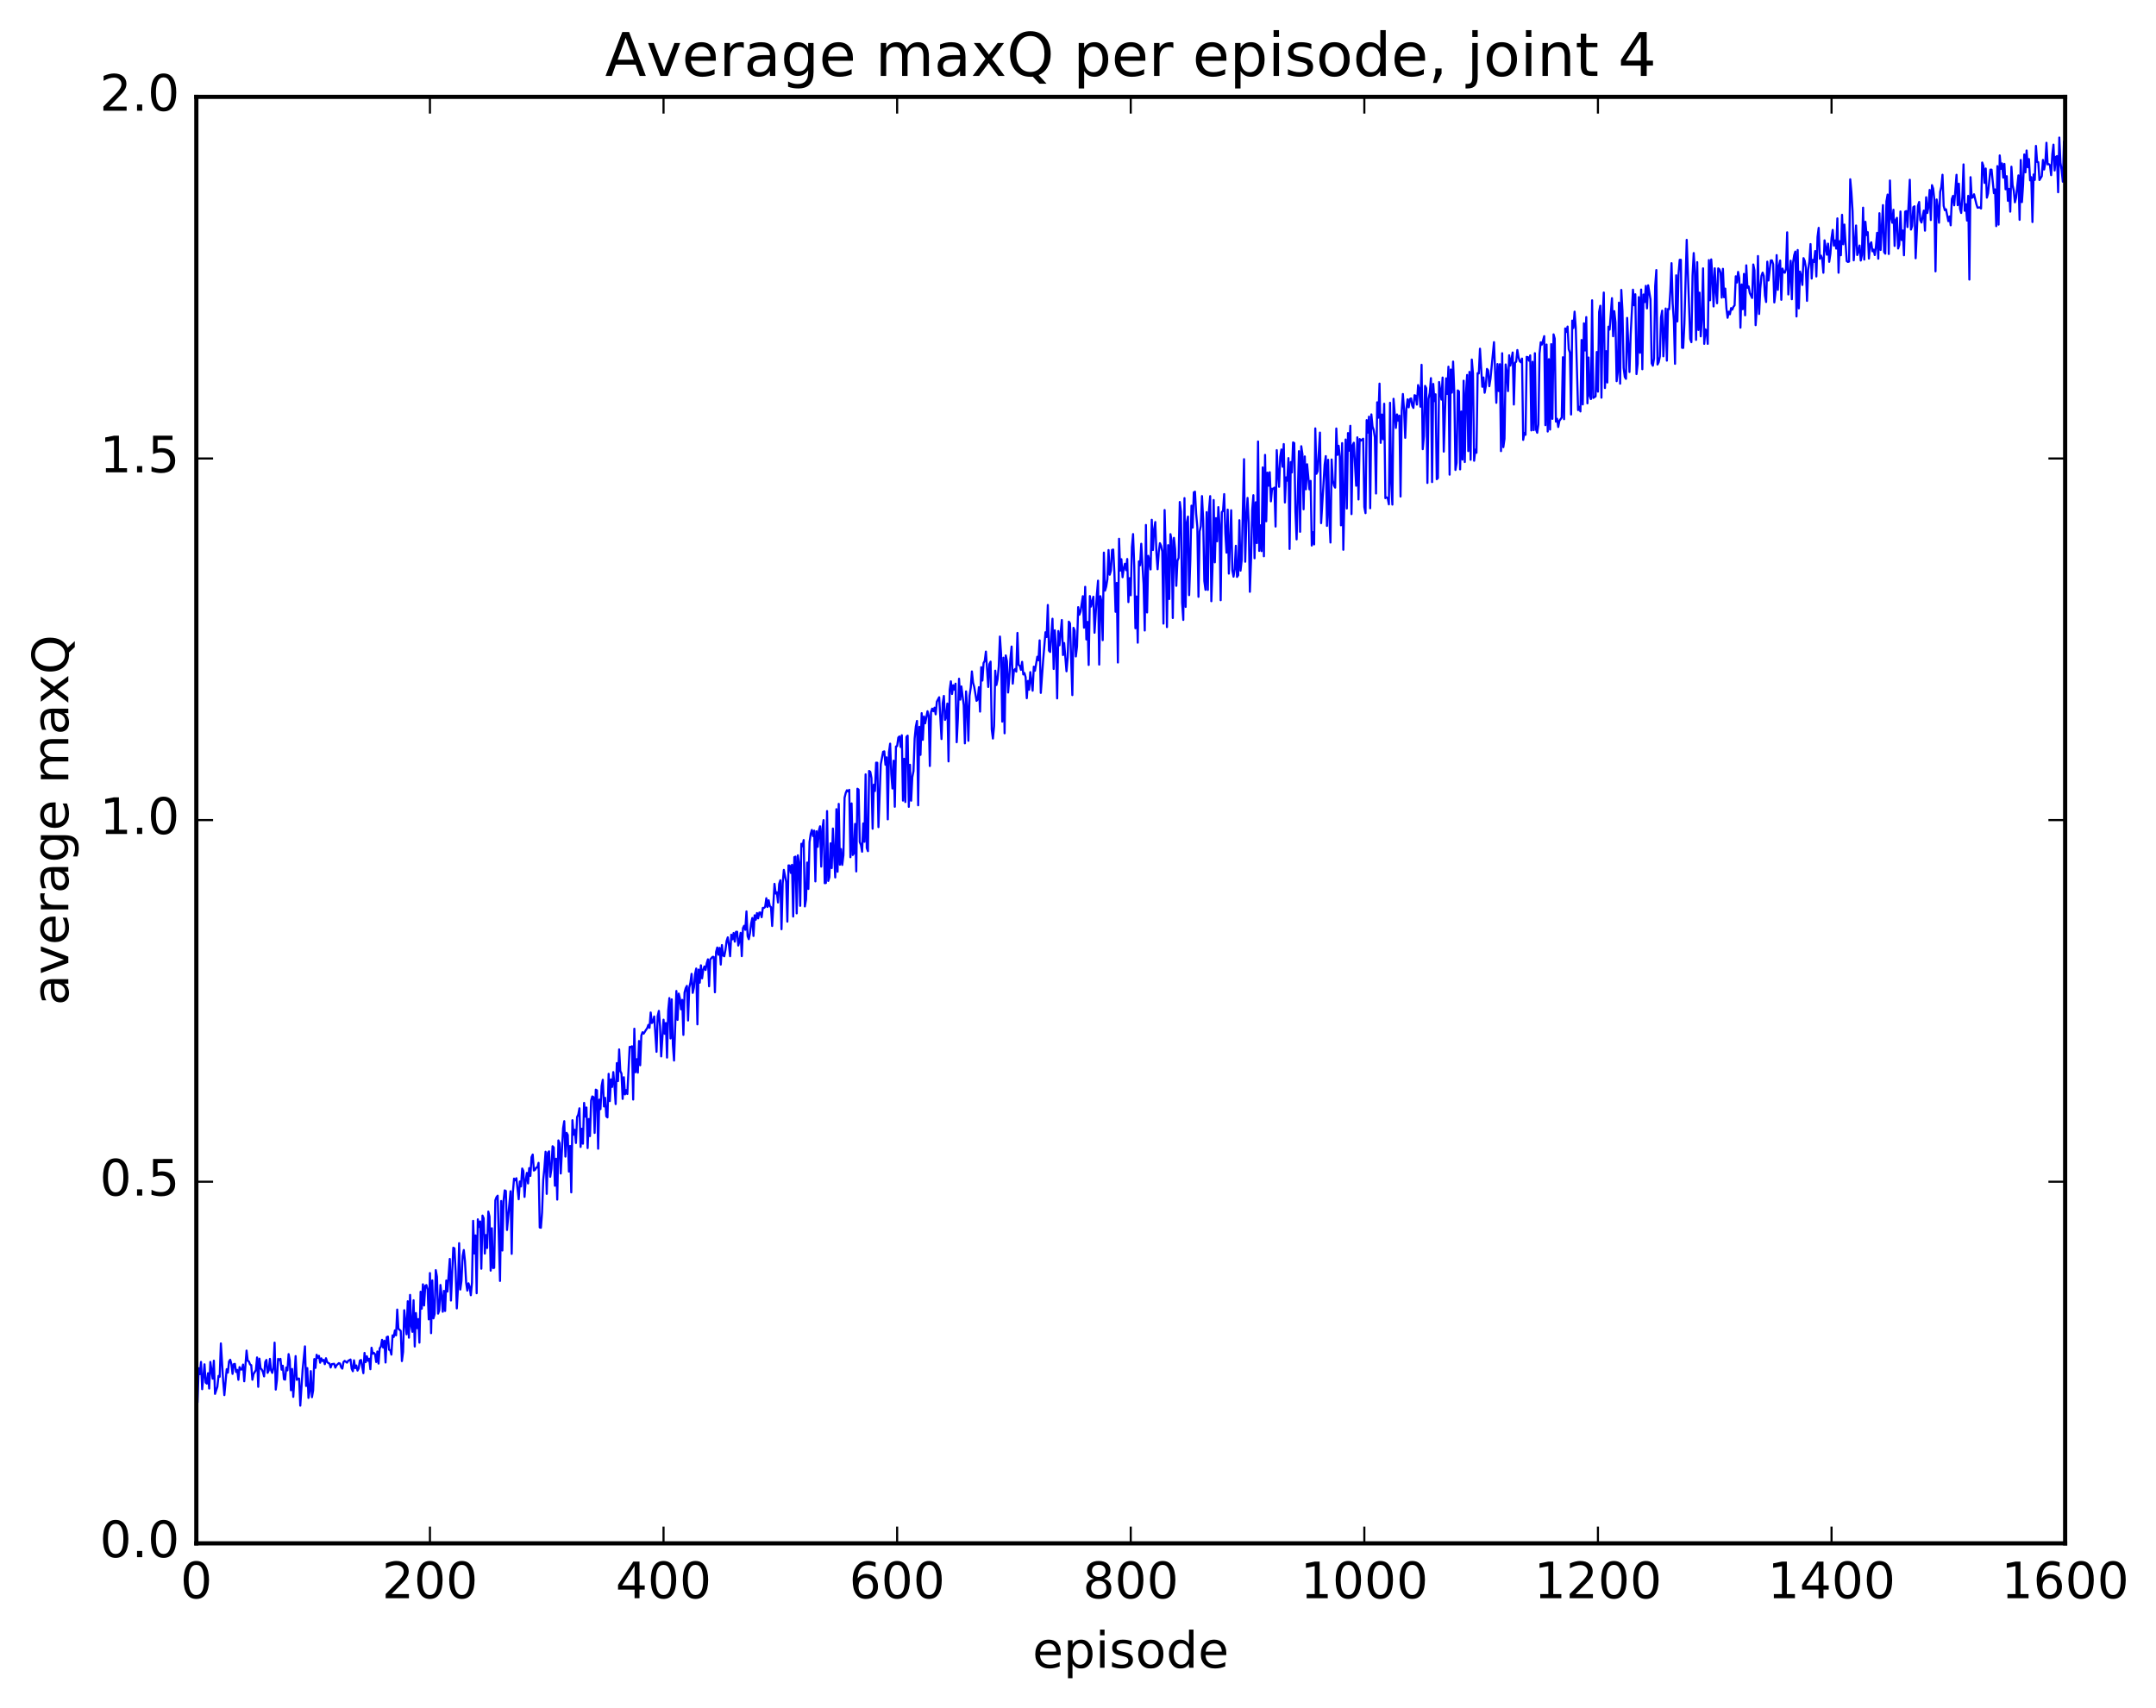 <?xml version="1.0" encoding="utf-8" standalone="no"?>
<!DOCTYPE svg PUBLIC "-//W3C//DTD SVG 1.1//EN"
  "http://www.w3.org/Graphics/SVG/1.1/DTD/svg11.dtd">
<!-- Created with matplotlib (http://matplotlib.org/) -->
<svg height="408pt" version="1.1" viewBox="0 0 515 408" width="515pt" xmlns="http://www.w3.org/2000/svg" xmlns:xlink="http://www.w3.org/1999/xlink">
 <defs>
  <style type="text/css">
*{stroke-linecap:butt;stroke-linejoin:round;stroke-miterlimit:100000;}
  </style>
 </defs>
 <g id="figure_1">
  <g id="patch_1">
   <path d="M 0 408.169 
L 515.768 408.169 
L 515.768 0 
L 0 0 
z
" style="fill:#ffffff;"/>
  </g>
  <g id="axes_1">
   <g id="patch_2">
    <path d="M 46.898 368.742 
L 493.298 368.742 
L 493.298 23.142 
L 46.898 23.142 
z
" style="fill:#ffffff;"/>
   </g>
   <g id="line2d_1">
    <path clip-path="url(#pcffedcf818)" d="M 46.898 331.677 
L 47.176 335.074 
L 47.456 326.899 
L 47.734 328.322 
L 48.014 325.396 
L 48.292 331.916 
L 48.85 325.969 
L 49.13 330.341 
L 49.408 330.58 
L 49.688 328.088 
L 49.967 331.76 
L 50.245 325.401 
L 50.803 329.41 
L 51.083 325.103 
L 51.361 333.036 
L 51.919 331.34 
L 52.199 328.739 
L 52.477 328.944 
L 52.757 320.974 
L 53.315 330.042 
L 53.593 333.333 
L 54.151 327.134 
L 54.431 327.958 
L 54.709 325.293 
L 54.989 324.879 
L 55.267 325.893 
L 55.547 328.257 
L 55.825 325.948 
L 56.105 325.865 
L 56.383 327.795 
L 56.663 327.297 
L 56.941 329.671 
L 57.221 326.632 
L 57.499 327.208 
L 57.779 327.207 
L 58.057 326.027 
L 58.337 330.029 
L 58.895 322.687 
L 59.173 325.107 
L 59.453 325.289 
L 59.731 326.002 
L 60.011 326.176 
L 60.289 329.655 
L 60.569 328.294 
L 61.127 327.352 
L 61.406 324.321 
L 61.684 331.352 
L 61.964 324.616 
L 62.242 326.908 
L 62.522 327.207 
L 62.8 327.783 
L 63.08 328.857 
L 63.358 325.409 
L 63.638 324.923 
L 63.916 328.019 
L 64.195 327.434 
L 64.475 324.666 
L 64.754 327.391 
L 65.032 328.025 
L 65.311 326.858 
L 65.591 320.788 
L 65.87 332.007 
L 66.148 329.786 
L 66.427 324.669 
L 66.707 324.957 
L 66.986 324.665 
L 67.264 327.256 
L 67.543 326.304 
L 67.823 329.526 
L 68.102 329.63 
L 68.38 326.725 
L 68.659 327.421 
L 68.939 323.531 
L 69.218 325.042 
L 69.496 332.166 
L 69.775 327.079 
L 70.055 333.748 
L 70.612 324.004 
L 70.891 329.683 
L 71.171 329.384 
L 71.45 329.381 
L 71.728 335.844 
L 72.287 327.251 
L 72.844 321.678 
L 73.124 331.149 
L 73.403 326.871 
L 73.681 333.998 
L 73.96 332.337 
L 74.24 327.596 
L 74.519 333.824 
L 74.797 332.205 
L 75.076 324.713 
L 75.356 326.831 
L 75.635 323.688 
L 75.913 324.429 
L 76.192 323.957 
L 76.472 325.593 
L 76.751 324.544 
L 77.029 325.193 
L 77.308 324.916 
L 77.588 325.936 
L 77.867 324.516 
L 78.145 325.41 
L 78.424 325.672 
L 78.704 325.782 
L 78.983 326.73 
L 79.261 325.93 
L 79.82 325.841 
L 80.099 326.759 
L 80.377 326.212 
L 80.936 325.69 
L 81.215 325.787 
L 81.493 326.679 
L 81.772 327.002 
L 82.052 325.425 
L 82.331 325.151 
L 82.888 325.578 
L 83.168 325.14 
L 83.725 324.82 
L 84.004 327.031 
L 84.284 327.624 
L 84.562 325.017 
L 84.841 326.89 
L 85.121 326.256 
L 85.4 327.471 
L 85.678 326.957 
L 85.957 325.087 
L 86.237 324.929 
L 86.794 328.089 
L 87.073 323.242 
L 87.353 325.455 
L 87.632 324.054 
L 87.91 325.131 
L 88.189 324.624 
L 88.469 327.148 
L 88.748 322.011 
L 89.026 323.44 
L 89.305 323.23 
L 89.585 323.551 
L 89.864 325.426 
L 90.142 322.904 
L 90.421 325.799 
L 90.701 322.134 
L 90.98 321.75 
L 91.258 320.116 
L 91.537 321.992 
L 91.817 320.322 
L 92.096 325.542 
L 92.374 319.49 
L 92.653 319.342 
L 92.933 322.491 
L 93.212 322.597 
L 93.49 323.656 
L 93.769 319.052 
L 94.049 319.443 
L 94.328 317.864 
L 94.606 319.05 
L 94.885 312.89 
L 95.165 317.478 
L 95.722 317.98 
L 96.001 325.204 
L 96.281 323.02 
L 96.559 313.046 
L 97.118 318.802 
L 97.397 310.899 
L 97.675 319.607 
L 97.954 309.386 
L 98.234 316.768 
L 98.513 318.212 
L 98.791 310.667 
L 99.07 321.716 
L 99.35 313.72 
L 99.629 317.334 
L 99.907 315.162 
L 100.186 320.791 
L 100.466 308.628 
L 100.745 312.677 
L 101.023 306.855 
L 101.302 311.914 
L 101.582 307.193 
L 101.861 307.039 
L 102.139 308.088 
L 102.418 315.235 
L 102.698 304.168 
L 102.977 318.531 
L 103.255 305.916 
L 103.534 314.994 
L 103.814 313.965 
L 104.093 303.468 
L 104.371 305.036 
L 104.65 313.857 
L 104.93 313.054 
L 105.209 307.018 
L 105.487 309.559 
L 105.766 313.415 
L 106.046 308.425 
L 106.325 313.231 
L 106.603 305.946 
L 106.882 308.581 
L 107.441 300.79 
L 107.719 310.73 
L 108.278 298.112 
L 108.556 298.265 
L 108.835 303.693 
L 109.115 312.61 
L 109.394 307.803 
L 109.672 297.027 
L 109.951 308.1 
L 110.231 306.047 
L 110.51 300.106 
L 110.788 298.663 
L 111.067 301.315 
L 111.347 306.42 
L 111.626 308.36 
L 111.904 306.614 
L 112.183 307.48 
L 112.463 309.464 
L 112.742 306.482 
L 113.02 291.694 
L 113.299 299.502 
L 113.579 295.17 
L 113.858 308.986 
L 114.136 291.328 
L 114.415 293.151 
L 114.695 291.837 
L 114.974 303.138 
L 115.252 290.435 
L 115.531 291.078 
L 115.811 299.515 
L 116.09 295.084 
L 116.368 298.181 
L 116.647 289.47 
L 116.927 290.665 
L 117.206 303.586 
L 117.484 293.458 
L 117.763 302.967 
L 118.043 302.917 
L 118.322 286.776 
L 118.6 286.028 
L 118.879 285.677 
L 119.438 306.054 
L 119.716 286.945 
L 119.996 298.777 
L 120.275 286.993 
L 120.553 284.409 
L 120.832 284.559 
L 121.112 293.876 
L 121.948 284.622 
L 122.228 299.578 
L 122.507 284.961 
L 122.785 281.605 
L 123.064 282.015 
L 123.344 281.511 
L 123.901 286.532 
L 124.18 282.285 
L 124.46 283.468 
L 124.739 279.188 
L 125.017 279.802 
L 125.296 285.97 
L 125.576 281.993 
L 125.855 280.233 
L 126.133 282.758 
L 126.412 279.088 
L 126.692 280.955 
L 126.971 276.47 
L 127.249 275.849 
L 127.528 279.675 
L 127.808 279.497 
L 128.087 278.963 
L 128.365 278.935 
L 128.644 277.83 
L 128.923 293.268 
L 129.202 293.344 
L 129.482 289.701 
L 129.761 281.91 
L 130.04 279.108 
L 130.319 275.177 
L 130.597 285.25 
L 130.876 275.416 
L 131.155 275.082 
L 131.435 281.165 
L 131.714 279.274 
L 131.993 273.862 
L 132.272 274.159 
L 132.55 283.305 
L 132.829 276.846 
L 133.108 286.615 
L 133.387 272.474 
L 133.667 273.146 
L 133.946 280.382 
L 134.504 269.576 
L 134.782 267.877 
L 135.061 276.342 
L 135.34 270.667 
L 135.619 271.178 
L 135.899 279.918 
L 136.178 273.791 
L 136.457 284.891 
L 136.736 267.641 
L 137.014 271.11 
L 137.293 269.938 
L 137.572 273.092 
L 137.851 266.892 
L 138.131 266.291 
L 138.41 264.796 
L 138.689 274.038 
L 138.968 269.687 
L 139.246 273.261 
L 139.525 263.513 
L 139.804 266.803 
L 140.083 264.609 
L 140.363 274.305 
L 140.642 267.354 
L 140.921 271.453 
L 141.2 262.941 
L 141.478 261.962 
L 141.757 262.124 
L 142.036 270.685 
L 142.315 260.345 
L 142.595 260.519 
L 142.874 274.462 
L 143.153 262.73 
L 143.431 265.012 
L 143.71 259.463 
L 143.989 257.979 
L 144.268 264.358 
L 144.548 262.301 
L 144.827 266.729 
L 145.106 266.979 
L 145.385 256.566 
L 145.663 263.085 
L 145.942 257.9 
L 146.221 259.693 
L 146.5 256.152 
L 146.78 259.326 
L 147.059 263.794 
L 147.338 253.998 
L 147.617 258.308 
L 147.895 250.73 
L 148.174 255.9 
L 148.453 256.503 
L 148.732 262.558 
L 149.012 257.375 
L 149.291 261.473 
L 149.57 260.456 
L 149.849 261.393 
L 150.406 250.125 
L 150.685 250.189 
L 150.964 249.973 
L 151.244 262.711 
L 151.523 245.788 
L 151.802 256.19 
L 152.081 253.065 
L 152.359 256.275 
L 152.638 248.719 
L 152.917 254.519 
L 153.196 247.427 
L 153.476 246.628 
L 153.755 246.961 
L 154.312 246.059 
L 154.591 245.675 
L 154.87 244.878 
L 155.149 245.564 
L 155.429 241.91 
L 155.708 244.434 
L 155.987 244.119 
L 156.266 242.858 
L 156.823 251.307 
L 157.102 242.737 
L 157.381 241.529 
L 157.661 245.196 
L 157.94 252.406 
L 158.498 243.632 
L 158.776 247.003 
L 159.055 244.419 
L 159.334 252.683 
L 159.613 241.479 
L 159.893 238.466 
L 160.172 248.114 
L 160.451 238.768 
L 160.73 249.619 
L 161.008 253.392 
L 161.566 236.77 
L 161.845 243.683 
L 162.125 237.396 
L 162.404 238.558 
L 162.683 241.156 
L 162.962 238.893 
L 163.24 247.263 
L 163.519 237.136 
L 163.798 236.092 
L 164.077 235.558 
L 164.357 243.821 
L 164.636 236.007 
L 164.915 234.791 
L 165.194 232.68 
L 165.472 237.226 
L 165.751 235.948 
L 166.03 232.719 
L 166.31 231.404 
L 166.589 244.746 
L 166.868 231.666 
L 167.147 234.79 
L 167.425 230.641 
L 167.704 233.755 
L 167.983 231.737 
L 168.262 230.908 
L 168.542 231.76 
L 168.821 230.146 
L 169.1 229.21 
L 169.379 235.648 
L 169.657 229.237 
L 170.215 228.619 
L 170.494 228.626 
L 170.774 237.083 
L 171.053 227.434 
L 171.332 226.387 
L 171.611 228.112 
L 171.889 226.467 
L 172.168 230.461 
L 172.447 225.799 
L 172.726 228.287 
L 173.006 228.479 
L 173.285 226.982 
L 173.564 224.835 
L 173.843 223.955 
L 174.121 225.796 
L 174.4 228.464 
L 174.679 223.331 
L 174.958 224.432 
L 175.238 222.913 
L 175.517 224.987 
L 175.796 222.636 
L 176.075 222.617 
L 176.353 225.912 
L 176.632 224.799 
L 176.911 222.881 
L 177.19 228.453 
L 177.47 221.761 
L 177.749 221.192 
L 178.028 222.158 
L 178.306 217.758 
L 178.585 223.671 
L 178.864 224.395 
L 179.143 222.96 
L 179.423 220.666 
L 179.702 219.331 
L 179.981 223.63 
L 180.26 218.686 
L 180.538 219.743 
L 180.817 218.158 
L 181.096 219.42 
L 181.375 218.034 
L 181.655 218.043 
L 181.934 219.141 
L 182.213 216.924 
L 182.492 216.936 
L 182.77 216.684 
L 183.049 214.61 
L 183.328 216.701 
L 183.607 215.094 
L 183.887 216.527 
L 184.166 216.722 
L 184.445 221.244 
L 185.002 211.174 
L 185.281 213.488 
L 185.56 213.186 
L 185.839 215.623 
L 186.119 211.191 
L 186.398 210.312 
L 186.677 222.015 
L 186.956 211.109 
L 187.234 207.843 
L 187.792 210.681 
L 188.071 220.201 
L 188.351 206.767 
L 188.63 206.807 
L 188.909 208.567 
L 189.188 206.63 
L 189.466 218.983 
L 189.745 204.784 
L 190.024 204.672 
L 190.304 218.232 
L 190.583 204.354 
L 190.862 206.219 
L 191.141 216.435 
L 191.419 201.594 
L 191.698 202.201 
L 191.977 200.707 
L 192.256 216.575 
L 192.536 214.935 
L 192.815 206.081 
L 193.094 212.392 
L 193.373 201.189 
L 193.651 199.235 
L 193.93 198.295 
L 194.209 199.756 
L 194.488 198.472 
L 194.768 210.589 
L 195.047 198.621 
L 195.326 202.328 
L 195.605 198.431 
L 195.883 197.422 
L 196.162 207.053 
L 196.441 198.025 
L 196.72 195.947 
L 197 211.013 
L 197.279 210.974 
L 197.558 193.785 
L 197.837 210.485 
L 198.115 209.574 
L 198.394 201.489 
L 198.673 207.414 
L 198.952 197.957 
L 199.511 209.642 
L 199.79 193.332 
L 200.069 208.283 
L 200.347 192.067 
L 200.626 206.602 
L 200.905 202.863 
L 201.185 206.648 
L 201.464 204.333 
L 201.743 190.597 
L 202.022 189.458 
L 202.3 188.817 
L 202.579 189.091 
L 202.858 188.707 
L 203.137 204.812 
L 203.417 191.953 
L 203.696 204.284 
L 203.975 203.873 
L 204.254 196.854 
L 204.532 208.208 
L 204.811 188.447 
L 205.09 188.66 
L 205.369 201.178 
L 205.649 201.888 
L 205.928 203.495 
L 206.207 196.739 
L 206.486 201.128 
L 206.764 185.013 
L 207.043 202.604 
L 207.322 203.364 
L 207.601 184.202 
L 207.881 184.407 
L 208.16 185.89 
L 208.439 198.006 
L 208.718 187.473 
L 208.996 188.998 
L 209.275 182.22 
L 209.554 182.239 
L 209.833 197.626 
L 210.392 182.57 
L 210.95 179.623 
L 211.228 179.519 
L 211.507 182.723 
L 211.786 180.947 
L 212.065 195.771 
L 212.345 179.736 
L 212.624 177.678 
L 212.903 184.973 
L 213.181 188.39 
L 213.46 181.751 
L 213.739 192.756 
L 214.018 178.355 
L 214.298 178.262 
L 214.577 176.217 
L 214.856 175.951 
L 215.135 178.485 
L 215.413 175.665 
L 215.692 191.284 
L 215.971 181.295 
L 216.25 191.622 
L 216.53 176.044 
L 216.809 175.757 
L 217.088 192.772 
L 217.367 182.724 
L 217.645 191.307 
L 217.924 185.661 
L 218.203 184.238 
L 218.482 176.424 
L 218.762 173.573 
L 219.041 172.243 
L 219.32 192.406 
L 219.599 173.655 
L 219.877 180.358 
L 220.156 170.39 
L 220.435 176.77 
L 220.714 171.173 
L 220.994 172.816 
L 221.552 169.93 
L 221.831 170.992 
L 222.109 183.019 
L 222.388 170.131 
L 222.667 169.31 
L 222.946 169.943 
L 223.226 169.085 
L 223.505 170.673 
L 223.784 167.648 
L 224.341 166.592 
L 224.899 176.577 
L 225.179 168.023 
L 225.458 166.274 
L 225.737 172.001 
L 226.016 171.163 
L 226.294 168.092 
L 226.573 181.921 
L 226.852 164.822 
L 227.131 162.794 
L 227.411 165.811 
L 227.69 163.711 
L 227.969 164.799 
L 228.248 163.343 
L 228.526 177.336 
L 228.805 171.625 
L 229.084 162.167 
L 229.363 167.165 
L 229.643 164.01 
L 230.201 168.512 
L 230.48 177.613 
L 230.758 165.187 
L 231.037 168.846 
L 231.316 176.997 
L 231.595 166.237 
L 231.875 164.304 
L 232.154 160.422 
L 232.433 163.115 
L 232.712 164.128 
L 233.269 167.454 
L 233.548 167.099 
L 233.827 164.18 
L 234.107 170.024 
L 234.386 159.404 
L 234.665 162.605 
L 234.944 158.412 
L 235.222 157.904 
L 235.501 155.677 
L 236.06 164.135 
L 236.339 158.669 
L 236.618 158.08 
L 236.897 174.272 
L 237.175 176.459 
L 237.454 173.474 
L 237.733 160.235 
L 238.012 163.67 
L 238.292 162.285 
L 238.571 159.236 
L 238.85 152.086 
L 239.129 156.298 
L 239.407 172.417 
L 239.686 157.133 
L 239.965 175.202 
L 240.244 156.599 
L 240.524 157.965 
L 240.803 165.461 
L 241.082 162.087 
L 241.361 157.256 
L 241.639 154.472 
L 241.918 163.343 
L 242.197 160.189 
L 242.476 159.834 
L 242.756 160.47 
L 243.035 151.222 
L 243.314 158.856 
L 243.593 159.093 
L 243.871 160.051 
L 244.15 158.127 
L 244.429 161.139 
L 244.708 160.803 
L 244.988 161.793 
L 245.267 166.821 
L 245.546 162.685 
L 245.825 164.801 
L 246.103 160.587 
L 246.661 165.026 
L 246.94 159.288 
L 247.22 160.257 
L 247.778 156.912 
L 248.056 157.761 
L 248.335 152.997 
L 248.614 165.551 
L 249.173 157.799 
L 249.731 151.057 
L 250.01 152.21 
L 250.288 144.544 
L 250.567 155.45 
L 250.846 155.773 
L 251.405 147.831 
L 251.684 159.835 
L 251.963 150.592 
L 252.242 154.954 
L 252.52 166.864 
L 252.799 150.771 
L 253.078 154.179 
L 253.637 148.139 
L 253.916 156.509 
L 254.195 153.632 
L 254.752 160.391 
L 255.031 157.103 
L 255.31 148.532 
L 255.589 148.934 
L 256.147 166.082 
L 256.426 150.005 
L 256.705 150.69 
L 256.985 156.848 
L 257.264 154.469 
L 257.543 145.065 
L 257.822 146.875 
L 258.101 146.132 
L 258.659 142.444 
L 258.938 149.972 
L 259.216 140.203 
L 259.495 152.785 
L 259.774 148.594 
L 260.053 158.875 
L 260.332 142.414 
L 260.611 144.931 
L 261.17 142.57 
L 261.449 151.179 
L 262.007 142.049 
L 262.286 138.731 
L 262.565 158.789 
L 262.844 142.446 
L 263.123 143.766 
L 263.401 152.951 
L 263.68 132.031 
L 263.959 141.116 
L 264.238 140.143 
L 264.517 138.41 
L 264.796 131.422 
L 265.075 137.319 
L 265.354 136.347 
L 265.634 131.389 
L 265.913 131.306 
L 266.192 136.801 
L 266.471 146.172 
L 266.75 139.274 
L 267.029 158.296 
L 267.308 128.73 
L 267.587 136.343 
L 267.865 133.609 
L 268.144 137.918 
L 268.423 135.811 
L 268.702 134.703 
L 268.981 136.228 
L 269.26 133.559 
L 269.539 143.858 
L 269.818 138.133 
L 270.098 142.226 
L 270.377 130.675 
L 270.656 127.602 
L 270.935 135.218 
L 271.214 150.105 
L 271.493 142.517 
L 271.772 153.559 
L 272.05 134.123 
L 272.329 135.066 
L 272.608 129.921 
L 273.166 139.586 
L 273.445 150.646 
L 273.724 125.428 
L 274.003 146.336 
L 274.283 132.801 
L 274.562 134.086 
L 274.841 136.056 
L 275.12 124.187 
L 275.399 131.411 
L 275.678 126.58 
L 275.957 124.728 
L 276.236 132.195 
L 276.514 136.017 
L 276.793 131.82 
L 277.072 129.781 
L 277.351 130.405 
L 277.63 131.786 
L 277.909 148.999 
L 278.188 121.855 
L 278.467 132.53 
L 278.747 149.832 
L 279.026 130.25 
L 279.305 143.131 
L 279.584 127.621 
L 279.863 129.14 
L 280.142 147.661 
L 280.421 128.509 
L 280.7 131.203 
L 280.978 139.969 
L 281.257 133.966 
L 281.536 133.299 
L 281.815 119.941 
L 282.094 122.233 
L 282.373 144.015 
L 282.652 148.119 
L 282.932 119.013 
L 283.211 145.009 
L 283.49 124.816 
L 283.769 123.427 
L 284.048 142.193 
L 284.327 133.989 
L 284.606 120.817 
L 284.885 126.059 
L 285.163 117.637 
L 285.442 117.474 
L 285.721 122.748 
L 286 125.846 
L 286.279 142.597 
L 286.558 126.972 
L 286.837 125.718 
L 287.116 118.525 
L 287.396 124.097 
L 287.675 138.828 
L 287.954 140.921 
L 288.233 122.367 
L 288.512 140.94 
L 288.791 121.839 
L 289.07 118.534 
L 289.349 143.65 
L 289.627 135.626 
L 289.906 119.467 
L 290.185 134.361 
L 290.464 123.785 
L 290.743 129.336 
L 291.022 121.162 
L 291.301 125.303 
L 291.58 143.41 
L 291.86 122.353 
L 292.139 122.053 
L 292.418 118.054 
L 292.697 127.41 
L 292.976 132.041 
L 293.255 121.76 
L 293.534 137.052 
L 294.091 121.912 
L 294.37 136.288 
L 294.649 137.781 
L 294.928 135.971 
L 295.207 130.395 
L 295.486 137.846 
L 295.765 137.432 
L 296.045 124.289 
L 296.324 136.345 
L 296.603 133.781 
L 297.161 109.707 
L 297.44 134.222 
L 297.719 123.95 
L 297.998 118.969 
L 298.276 124.972 
L 298.555 141.399 
L 298.834 133.723 
L 299.113 121.837 
L 299.392 118.313 
L 299.671 133.385 
L 299.95 120.005 
L 300.229 129.754 
L 300.509 105.486 
L 300.788 131.622 
L 301.067 125.51 
L 301.346 131.682 
L 301.625 111.676 
L 301.904 132.909 
L 302.183 108.688 
L 302.462 124.55 
L 302.74 112.905 
L 303.019 116.049 
L 303.298 112.817 
L 303.577 119.787 
L 303.856 116.756 
L 304.135 116.8 
L 304.414 116.507 
L 304.693 125.807 
L 304.973 107.55 
L 305.252 113.082 
L 305.531 116.31 
L 305.81 109.143 
L 306.089 107.391 
L 306.368 111.516 
L 306.647 106.098 
L 306.925 120.056 
L 307.204 114.056 
L 307.483 114.844 
L 307.762 109.447 
L 308.041 131.163 
L 308.32 110.394 
L 308.599 112.88 
L 308.878 105.698 
L 309.158 105.872 
L 309.437 122.199 
L 309.716 128.874 
L 310.274 107.796 
L 310.553 127.058 
L 310.832 106.612 
L 311.111 108.536 
L 311.389 121.682 
L 311.668 109.051 
L 311.947 116.908 
L 312.226 110.92 
L 312.784 116.921 
L 313.063 114.892 
L 313.342 130.344 
L 313.622 127.145 
L 313.901 130.072 
L 314.18 102.356 
L 314.459 113.203 
L 314.738 112.598 
L 315.296 103.353 
L 315.575 124.995 
L 316.411 111.001 
L 316.69 108.976 
L 316.969 125.649 
L 317.248 109.857 
L 317.527 123.544 
L 317.807 129.625 
L 318.086 109.783 
L 318.365 114.746 
L 318.644 116.001 
L 318.923 116.513 
L 319.202 102.377 
L 319.481 108.679 
L 319.76 106.506 
L 320.038 109.024 
L 320.317 125.516 
L 320.596 105.87 
L 320.875 131.356 
L 321.433 105.008 
L 321.712 121.491 
L 321.991 103.47 
L 322.271 107.683 
L 322.55 101.737 
L 322.829 122.838 
L 323.108 106.367 
L 323.387 105.779 
L 323.945 116.061 
L 324.224 104.494 
L 324.502 119.34 
L 324.781 104.897 
L 325.06 105.273 
L 325.618 104.818 
L 325.897 121.138 
L 326.176 122.608 
L 326.455 100.377 
L 326.735 103.365 
L 327.014 99.55 
L 327.293 121.435 
L 327.572 99.006 
L 327.851 101.898 
L 328.13 102.713 
L 328.409 104.508 
L 328.688 117.915 
L 328.966 96.121 
L 329.245 99.798 
L 329.524 91.656 
L 329.803 105.817 
L 330.082 99.047 
L 330.361 104.944 
L 330.64 96.466 
L 330.92 119.023 
L 331.199 118.822 
L 331.478 119.002 
L 331.757 120.503 
L 332.036 96.235 
L 332.315 115.394 
L 332.594 120.561 
L 332.873 95.283 
L 333.43 102.243 
L 333.709 99.015 
L 333.988 100.511 
L 334.267 99.308 
L 334.546 118.64 
L 334.825 98.097 
L 335.104 94.132 
L 335.384 97.886 
L 335.663 104.607 
L 335.942 97.658 
L 336.221 95.416 
L 336.5 97.322 
L 336.779 95.349 
L 337.058 95.196 
L 337.337 96.921 
L 337.615 97.468 
L 337.894 94.42 
L 338.173 94.566 
L 338.452 96.672 
L 338.731 92.008 
L 339.01 92.968 
L 339.289 97.177 
L 339.568 87.156 
L 339.848 107.327 
L 340.127 104.253 
L 340.406 92.195 
L 340.685 92.762 
L 340.964 115.389 
L 341.243 95.261 
L 341.522 93.861 
L 341.8 90.348 
L 342.079 115.185 
L 342.358 91.729 
L 342.637 95.836 
L 342.916 94.208 
L 343.195 114.492 
L 343.474 114.226 
L 343.753 91.275 
L 344.312 95.47 
L 344.591 90.204 
L 344.87 107.904 
L 345.428 90.393 
L 345.707 94.121 
L 345.986 87.613 
L 346.264 113.412 
L 346.543 88.281 
L 346.822 93.81 
L 347.101 86.389 
L 347.38 93.707 
L 347.659 112.288 
L 347.938 110.584 
L 348.217 93.282 
L 348.497 93.515 
L 348.776 112.145 
L 349.055 98.316 
L 349.334 109.811 
L 349.613 90.963 
L 349.892 110.396 
L 350.171 93.937 
L 350.45 89.581 
L 350.728 107.782 
L 351.007 88.859 
L 351.286 109.852 
L 351.565 85.905 
L 351.844 89.225 
L 352.123 110.087 
L 352.402 107.433 
L 352.682 108.179 
L 352.961 89.156 
L 353.24 89.226 
L 353.519 83.312 
L 354.077 92.41 
L 354.356 90.192 
L 354.635 93.835 
L 354.913 92.227 
L 355.192 88.14 
L 355.471 88.509 
L 355.75 92.281 
L 356.029 90.482 
L 356.866 81.747 
L 357.425 96.241 
L 357.704 86.977 
L 357.983 93.433 
L 358.262 87.012 
L 358.541 107.788 
L 358.82 84.396 
L 359.099 106.84 
L 359.377 104.829 
L 359.656 87.078 
L 359.935 88.876 
L 360.214 93.445 
L 360.493 84.881 
L 360.772 87.35 
L 361.33 84.214 
L 361.61 96.652 
L 361.889 86.701 
L 362.168 86.392 
L 362.447 83.627 
L 362.726 85.352 
L 363.005 86.293 
L 363.284 86.556 
L 363.562 85.673 
L 363.841 105.1 
L 364.12 103.443 
L 364.399 103.885 
L 364.678 85.26 
L 364.957 85.337 
L 365.236 86.188 
L 365.515 84.903 
L 365.795 102.841 
L 366.074 86.436 
L 366.353 102.776 
L 366.632 84.386 
L 366.911 102.66 
L 367.19 103.398 
L 367.469 101.386 
L 367.748 84.483 
L 368.026 81.788 
L 368.305 82.334 
L 368.863 80.311 
L 369.142 101.582 
L 369.421 82.314 
L 369.7 103.104 
L 369.979 85.811 
L 370.259 102.635 
L 370.538 82.219 
L 370.817 100.076 
L 371.096 79.887 
L 371.375 80.922 
L 371.654 100.731 
L 371.933 100.053 
L 372.212 102.019 
L 372.49 100.527 
L 373.048 99.768 
L 373.327 85.349 
L 373.606 100.154 
L 373.885 78.472 
L 374.164 79.305 
L 374.443 78.019 
L 374.723 83.438 
L 375.002 84.27 
L 375.281 99.036 
L 375.56 76.596 
L 375.839 78.381 
L 376.118 74.457 
L 376.397 78.263 
L 376.954 97.981 
L 377.233 97.19 
L 377.512 98.307 
L 377.791 81.23 
L 378.07 96.63 
L 378.349 77.252 
L 378.628 83.735 
L 378.908 75.761 
L 379.187 96.371 
L 379.466 85.415 
L 379.745 94.642 
L 380.024 95.345 
L 380.303 71.748 
L 380.582 95.078 
L 381.139 94.697 
L 381.418 84.102 
L 381.697 93.574 
L 381.976 74.526 
L 382.255 73.053 
L 382.534 95.023 
L 382.813 75.98 
L 383.092 69.895 
L 383.372 92.71 
L 383.651 83.903 
L 383.93 91.393 
L 384.209 78.05 
L 384.488 78.75 
L 385.046 71.24 
L 385.325 80.34 
L 385.603 74.345 
L 385.882 77.014 
L 386.161 91.075 
L 386.44 88.873 
L 386.719 72.31 
L 386.998 91.668 
L 387.277 69.263 
L 387.557 74.291 
L 387.836 87.912 
L 388.115 90.069 
L 388.394 90.511 
L 388.673 75.953 
L 389.231 88.884 
L 389.51 80.027 
L 390.067 69.209 
L 390.346 72.941 
L 390.625 70.308 
L 390.904 89.382 
L 391.183 86.871 
L 391.462 70.989 
L 391.741 84.283 
L 392.021 69.178 
L 392.3 88.221 
L 392.579 70.363 
L 392.858 72.187 
L 393.137 68.3 
L 393.416 73.682 
L 393.695 68.168 
L 394.252 71.54 
L 394.531 86.806 
L 394.81 87.377 
L 395.089 85.643 
L 395.368 68.339 
L 395.647 64.52 
L 395.926 87.091 
L 396.205 86.551 
L 396.485 85.171 
L 396.764 75.801 
L 397.043 74.221 
L 397.322 85.127 
L 397.88 73.712 
L 398.159 86.166 
L 398.438 73.824 
L 398.716 73.885 
L 398.995 69.432 
L 399.274 62.876 
L 399.553 72.646 
L 399.832 76.611 
L 400.111 86.925 
L 400.39 65.775 
L 400.67 76.797 
L 400.949 65.409 
L 401.228 62.079 
L 401.507 62.085 
L 401.786 83.094 
L 402.065 83.121 
L 402.344 77.392 
L 402.901 57.307 
L 403.738 80.962 
L 404.017 81.753 
L 404.296 65.825 
L 404.575 60.459 
L 404.854 65.032 
L 405.134 81.206 
L 405.413 62.631 
L 405.692 78.841 
L 405.971 69.917 
L 406.25 80.362 
L 406.529 75.84 
L 406.808 64.116 
L 407.087 82.157 
L 407.365 78.682 
L 407.644 79.061 
L 407.923 82.158 
L 408.202 62.139 
L 408.481 71.748 
L 408.76 61.977 
L 409.039 66.339 
L 409.318 73.218 
L 409.598 64.108 
L 409.877 69.412 
L 410.156 72.458 
L 410.435 64.12 
L 410.714 64.369 
L 410.993 65.121 
L 411.272 71.109 
L 411.55 64.225 
L 411.829 71.025 
L 412.108 68.949 
L 412.387 73.671 
L 412.666 75.925 
L 412.945 74.473 
L 413.224 75.089 
L 413.503 73.613 
L 413.783 73.989 
L 414.062 73.296 
L 414.341 72.953 
L 414.62 66.014 
L 414.899 67.503 
L 415.178 64.963 
L 415.457 66.44 
L 415.736 78.289 
L 416.014 67.96 
L 416.293 73.882 
L 416.572 65.441 
L 416.851 75.339 
L 417.13 63.392 
L 417.409 68.749 
L 417.688 68.423 
L 417.967 70.027 
L 418.526 71.196 
L 418.805 63.189 
L 419.084 64.596 
L 419.363 77.693 
L 419.642 73.655 
L 419.921 61.17 
L 420.2 75.018 
L 420.478 68.968 
L 420.757 65.922 
L 421.036 65.134 
L 421.315 65.95 
L 421.594 70.618 
L 421.873 72.157 
L 422.152 62.52 
L 422.432 67.022 
L 422.99 62.21 
L 423.269 62.218 
L 423.548 63.126 
L 423.827 72.259 
L 424.106 69.89 
L 424.385 60.953 
L 424.663 69.251 
L 424.942 63.568 
L 425.221 62.24 
L 425.5 71.632 
L 425.779 64.173 
L 426.058 65.038 
L 426.337 65.169 
L 426.616 64.31 
L 426.896 55.504 
L 427.175 70.353 
L 427.733 62.293 
L 428.012 71.501 
L 428.291 62.838 
L 428.57 60.968 
L 428.849 60.103 
L 429.127 75.613 
L 429.406 59.727 
L 429.685 73.683 
L 429.964 64.882 
L 430.243 65.99 
L 430.522 68.084 
L 430.801 61.673 
L 431.08 62.304 
L 431.36 63.936 
L 431.639 71.886 
L 431.918 64.465 
L 432.197 62.508 
L 432.476 58.311 
L 432.755 66.554 
L 433.034 62.084 
L 433.312 62.588 
L 433.591 59.978 
L 433.87 66.062 
L 434.149 56.618 
L 434.428 54.441 
L 434.707 61.827 
L 434.986 61.077 
L 435.265 61.858 
L 435.545 65.168 
L 435.824 57.42 
L 436.382 60.857 
L 436.661 58.214 
L 436.94 62.564 
L 437.219 60.66 
L 437.498 56.877 
L 437.776 54.924 
L 438.055 58.682 
L 438.334 57.448 
L 438.613 59.4 
L 438.892 52.174 
L 439.171 65.16 
L 439.45 57.61 
L 439.729 60.987 
L 440.009 51.321 
L 440.288 58.366 
L 440.567 53.657 
L 441.125 62.377 
L 441.404 62.588 
L 441.683 62.492 
L 441.962 42.834 
L 442.24 45.926 
L 442.519 50.421 
L 442.798 62.198 
L 443.356 53.874 
L 443.635 60.935 
L 443.914 60.06 
L 444.193 58.661 
L 444.473 62.249 
L 444.752 60.935 
L 445.031 49.613 
L 445.31 62.021 
L 445.589 52.985 
L 445.868 56.16 
L 446.147 55.475 
L 446.425 61.779 
L 446.704 58.376 
L 446.983 57.885 
L 447.262 60.047 
L 447.541 59.628 
L 447.82 60.94 
L 448.099 58.923 
L 448.378 55.623 
L 448.658 61.81 
L 448.937 50.943 
L 449.216 59.73 
L 449.774 49.002 
L 450.053 60.207 
L 450.332 60.61 
L 450.611 48.095 
L 450.889 46.477 
L 451.168 60.687 
L 451.447 43.122 
L 451.726 51.988 
L 452.005 53.223 
L 452.284 50.113 
L 452.563 58.762 
L 452.842 52.528 
L 453.122 52.048 
L 453.401 59.375 
L 453.68 58.508 
L 453.959 50.527 
L 454.238 57.351 
L 454.517 55.067 
L 454.796 60.994 
L 455.075 50.566 
L 455.353 50.425 
L 455.632 54.249 
L 456.19 42.952 
L 456.469 54.851 
L 456.748 53.997 
L 457.027 49.5 
L 457.307 49.287 
L 457.586 61.705 
L 458.144 49.135 
L 458.423 48.251 
L 458.702 52.614 
L 458.981 53.17 
L 459.538 50.314 
L 459.817 55.113 
L 460.096 47.129 
L 460.375 50.898 
L 460.654 49.374 
L 460.933 45.376 
L 461.212 52.574 
L 461.491 44.234 
L 461.771 45.047 
L 462.05 47.722 
L 462.329 64.836 
L 462.608 47.661 
L 462.887 49.683 
L 463.166 53.217 
L 463.445 45.851 
L 463.724 44.618 
L 464.002 41.753 
L 464.281 49.189 
L 464.56 50.219 
L 464.839 50.006 
L 465.397 52.839 
L 465.676 51.717 
L 465.955 53.833 
L 466.235 47.559 
L 466.514 46.799 
L 466.793 49.058 
L 467.351 41.759 
L 467.63 49.025 
L 467.909 43.887 
L 468.188 49.875 
L 468.466 50.884 
L 468.745 47.085 
L 469.024 39.275 
L 469.303 50.356 
L 469.582 48.795 
L 469.861 52.699 
L 470.14 46.794 
L 470.42 66.796 
L 470.699 42.328 
L 470.978 47.267 
L 471.257 47.142 
L 471.536 46.416 
L 472.094 48.781 
L 472.373 49.63 
L 472.93 49.541 
L 473.209 49.817 
L 473.488 38.828 
L 473.767 39.639 
L 474.046 43.701 
L 474.325 40.261 
L 474.604 47.223 
L 474.884 46.198 
L 475.442 40.528 
L 475.721 40.536 
L 476.279 46.148 
L 476.558 45.252 
L 476.837 54.032 
L 477.115 39.687 
L 477.394 53.673 
L 477.673 37.137 
L 477.952 40.347 
L 478.231 39.043 
L 478.51 42.444 
L 478.789 39.15 
L 479.068 45.226 
L 479.348 42.095 
L 479.627 47.985 
L 479.906 45.118 
L 480.185 50.569 
L 480.464 39.83 
L 480.743 44.223 
L 481.022 45.553 
L 481.3 48.341 
L 481.579 47.217 
L 482.137 41.907 
L 482.416 52.521 
L 482.695 38.222 
L 482.974 48.293 
L 483.253 44.085 
L 483.533 36.898 
L 483.812 41.18 
L 484.091 35.956 
L 484.37 39.965 
L 484.649 37.998 
L 484.928 43.1 
L 485.207 42.323 
L 485.486 53.05 
L 485.764 41.689 
L 486.043 42.991 
L 486.322 34.861 
L 486.601 38.683 
L 486.88 38.753 
L 487.159 43.017 
L 487.717 42.095 
L 487.997 38.211 
L 488.276 40.5 
L 488.555 39.007 
L 488.834 34.111 
L 489.113 39.274 
L 489.392 39.201 
L 489.671 39.469 
L 489.95 41.85 
L 490.228 36.912 
L 490.507 34.555 
L 490.786 40.734 
L 491.065 37.496 
L 491.344 37.293 
L 491.623 45.934 
L 491.902 32.862 
L 492.182 38.888 
L 492.461 40.658 
L 492.74 43.415 
L 493.019 33.893 
L 493.019 33.893 
" style="fill:none;stroke:#0000ff;stroke-linecap:square;stroke-width:0.5;"/>
   </g>
   <g id="patch_3">
    <path d="M 46.898 23.142 
L 493.298 23.142 
" style="fill:none;stroke:#000000;stroke-linecap:square;stroke-linejoin:miter;"/>
   </g>
   <g id="patch_4">
    <path d="M 46.898 368.742 
L 493.298 368.742 
" style="fill:none;stroke:#000000;stroke-linecap:square;stroke-linejoin:miter;"/>
   </g>
   <g id="patch_5">
    <path d="M 493.298 368.742 
L 493.298 23.142 
" style="fill:none;stroke:#000000;stroke-linecap:square;stroke-linejoin:miter;"/>
   </g>
   <g id="patch_6">
    <path d="M 46.898 368.742 
L 46.898 23.142 
" style="fill:none;stroke:#000000;stroke-linecap:square;stroke-linejoin:miter;"/>
   </g>
   <g id="matplotlib.axis_1">
    <g id="xtick_1">
     <g id="line2d_2">
      <defs>
       <path d="M 0 0 
L 0 -4 
" id="m1c2400c004" style="stroke:#000000;stroke-width:0.5;"/>
      </defs>
      <g>
       <use style="stroke:#000000;stroke-width:0.5;" x="46.898" xlink:href="#m1c2400c004" y="368.742"/>
      </g>
     </g>
     <g id="line2d_3">
      <defs>
       <path d="M 0 0 
L 0 4 
" id="m987c459862" style="stroke:#000000;stroke-width:0.5;"/>
      </defs>
      <g>
       <use style="stroke:#000000;stroke-width:0.5;" x="46.898" xlink:href="#m987c459862" y="23.142"/>
      </g>
     </g>
     <g id="text_1">
      <!-- 0 -->
      <defs>
       <path d="M 31.781 66.406 
Q 24.172 66.406 20.328 58.906 
Q 16.5 51.422 16.5 36.375 
Q 16.5 21.391 20.328 13.891 
Q 24.172 6.391 31.781 6.391 
Q 39.453 6.391 43.281 13.891 
Q 47.125 21.391 47.125 36.375 
Q 47.125 51.422 43.281 58.906 
Q 39.453 66.406 31.781 66.406 
M 31.781 74.219 
Q 44.047 74.219 50.516 64.516 
Q 56.984 54.828 56.984 36.375 
Q 56.984 17.969 50.516 8.266 
Q 44.047 -1.422 31.781 -1.422 
Q 19.531 -1.422 13.062 8.266 
Q 6.594 17.969 6.594 36.375 
Q 6.594 54.828 13.062 64.516 
Q 19.531 74.219 31.781 74.219 
" id="BitstreamVeraSans-Roman-30"/>
      </defs>
      <g transform="translate(43.08 381.86)scale(0.12 -0.12)">
       <use xlink:href="#BitstreamVeraSans-Roman-30"/>
      </g>
     </g>
    </g>
    <g id="xtick_2">
     <g id="line2d_4">
      <g>
       <use style="stroke:#000000;stroke-width:0.5;" x="102.698" xlink:href="#m1c2400c004" y="368.742"/>
      </g>
     </g>
     <g id="line2d_5">
      <g>
       <use style="stroke:#000000;stroke-width:0.5;" x="102.698" xlink:href="#m987c459862" y="23.142"/>
      </g>
     </g>
     <g id="text_2">
      <!-- 200 -->
      <defs>
       <path d="M 19.188 8.297 
L 53.609 8.297 
L 53.609 0 
L 7.328 0 
L 7.328 8.297 
Q 12.938 14.109 22.625 23.891 
Q 32.328 33.688 34.812 36.531 
Q 39.547 41.844 41.422 45.531 
Q 43.312 49.219 43.312 52.781 
Q 43.312 58.594 39.234 62.25 
Q 35.156 65.922 28.609 65.922 
Q 23.969 65.922 18.812 64.312 
Q 13.672 62.703 7.812 59.422 
L 7.812 69.391 
Q 13.766 71.781 18.938 73 
Q 24.125 74.219 28.422 74.219 
Q 39.75 74.219 46.484 68.547 
Q 53.219 62.891 53.219 53.422 
Q 53.219 48.922 51.531 44.891 
Q 49.859 40.875 45.406 35.406 
Q 44.188 33.984 37.641 27.219 
Q 31.109 20.453 19.188 8.297 
" id="BitstreamVeraSans-Roman-32"/>
      </defs>
      <g transform="translate(91.245 381.86)scale(0.12 -0.12)">
       <use xlink:href="#BitstreamVeraSans-Roman-32"/>
       <use x="63.623" xlink:href="#BitstreamVeraSans-Roman-30"/>
       <use x="127.246" xlink:href="#BitstreamVeraSans-Roman-30"/>
      </g>
     </g>
    </g>
    <g id="xtick_3">
     <g id="line2d_6">
      <g>
       <use style="stroke:#000000;stroke-width:0.5;" x="158.498" xlink:href="#m1c2400c004" y="368.742"/>
      </g>
     </g>
     <g id="line2d_7">
      <g>
       <use style="stroke:#000000;stroke-width:0.5;" x="158.498" xlink:href="#m987c459862" y="23.142"/>
      </g>
     </g>
     <g id="text_3">
      <!-- 400 -->
      <defs>
       <path d="M 37.797 64.312 
L 12.891 25.391 
L 37.797 25.391 
z
M 35.203 72.906 
L 47.609 72.906 
L 47.609 25.391 
L 58.016 25.391 
L 58.016 17.188 
L 47.609 17.188 
L 47.609 0 
L 37.797 0 
L 37.797 17.188 
L 4.891 17.188 
L 4.891 26.703 
z
" id="BitstreamVeraSans-Roman-34"/>
      </defs>
      <g transform="translate(147.045 381.86)scale(0.12 -0.12)">
       <use xlink:href="#BitstreamVeraSans-Roman-34"/>
       <use x="63.623" xlink:href="#BitstreamVeraSans-Roman-30"/>
       <use x="127.246" xlink:href="#BitstreamVeraSans-Roman-30"/>
      </g>
     </g>
    </g>
    <g id="xtick_4">
     <g id="line2d_8">
      <g>
       <use style="stroke:#000000;stroke-width:0.5;" x="214.298" xlink:href="#m1c2400c004" y="368.742"/>
      </g>
     </g>
     <g id="line2d_9">
      <g>
       <use style="stroke:#000000;stroke-width:0.5;" x="214.298" xlink:href="#m987c459862" y="23.142"/>
      </g>
     </g>
     <g id="text_4">
      <!-- 600 -->
      <defs>
       <path d="M 33.016 40.375 
Q 26.375 40.375 22.484 35.828 
Q 18.609 31.297 18.609 23.391 
Q 18.609 15.531 22.484 10.953 
Q 26.375 6.391 33.016 6.391 
Q 39.656 6.391 43.531 10.953 
Q 47.406 15.531 47.406 23.391 
Q 47.406 31.297 43.531 35.828 
Q 39.656 40.375 33.016 40.375 
M 52.594 71.297 
L 52.594 62.312 
Q 48.875 64.062 45.094 64.984 
Q 41.312 65.922 37.594 65.922 
Q 27.828 65.922 22.672 59.328 
Q 17.531 52.734 16.797 39.406 
Q 19.672 43.656 24.016 45.922 
Q 28.375 48.188 33.594 48.188 
Q 44.578 48.188 50.953 41.516 
Q 57.328 34.859 57.328 23.391 
Q 57.328 12.156 50.688 5.359 
Q 44.047 -1.422 33.016 -1.422 
Q 20.359 -1.422 13.672 8.266 
Q 6.984 17.969 6.984 36.375 
Q 6.984 53.656 15.188 63.938 
Q 23.391 74.219 37.203 74.219 
Q 40.922 74.219 44.703 73.484 
Q 48.484 72.75 52.594 71.297 
" id="BitstreamVeraSans-Roman-36"/>
      </defs>
      <g transform="translate(202.845 381.86)scale(0.12 -0.12)">
       <use xlink:href="#BitstreamVeraSans-Roman-36"/>
       <use x="63.623" xlink:href="#BitstreamVeraSans-Roman-30"/>
       <use x="127.246" xlink:href="#BitstreamVeraSans-Roman-30"/>
      </g>
     </g>
    </g>
    <g id="xtick_5">
     <g id="line2d_10">
      <g>
       <use style="stroke:#000000;stroke-width:0.5;" x="270.098" xlink:href="#m1c2400c004" y="368.742"/>
      </g>
     </g>
     <g id="line2d_11">
      <g>
       <use style="stroke:#000000;stroke-width:0.5;" x="270.098" xlink:href="#m987c459862" y="23.142"/>
      </g>
     </g>
     <g id="text_5">
      <!-- 800 -->
      <defs>
       <path d="M 31.781 34.625 
Q 24.75 34.625 20.719 30.859 
Q 16.703 27.094 16.703 20.516 
Q 16.703 13.922 20.719 10.156 
Q 24.75 6.391 31.781 6.391 
Q 38.812 6.391 42.859 10.172 
Q 46.922 13.969 46.922 20.516 
Q 46.922 27.094 42.891 30.859 
Q 38.875 34.625 31.781 34.625 
M 21.922 38.812 
Q 15.578 40.375 12.031 44.719 
Q 8.5 49.078 8.5 55.328 
Q 8.5 64.062 14.719 69.141 
Q 20.953 74.219 31.781 74.219 
Q 42.672 74.219 48.875 69.141 
Q 55.078 64.062 55.078 55.328 
Q 55.078 49.078 51.531 44.719 
Q 48 40.375 41.703 38.812 
Q 48.828 37.156 52.797 32.312 
Q 56.781 27.484 56.781 20.516 
Q 56.781 9.906 50.312 4.234 
Q 43.844 -1.422 31.781 -1.422 
Q 19.734 -1.422 13.25 4.234 
Q 6.781 9.906 6.781 20.516 
Q 6.781 27.484 10.781 32.312 
Q 14.797 37.156 21.922 38.812 
M 18.312 54.391 
Q 18.312 48.734 21.844 45.562 
Q 25.391 42.391 31.781 42.391 
Q 38.141 42.391 41.719 45.562 
Q 45.312 48.734 45.312 54.391 
Q 45.312 60.062 41.719 63.234 
Q 38.141 66.406 31.781 66.406 
Q 25.391 66.406 21.844 63.234 
Q 18.312 60.062 18.312 54.391 
" id="BitstreamVeraSans-Roman-38"/>
      </defs>
      <g transform="translate(258.645 381.86)scale(0.12 -0.12)">
       <use xlink:href="#BitstreamVeraSans-Roman-38"/>
       <use x="63.623" xlink:href="#BitstreamVeraSans-Roman-30"/>
       <use x="127.246" xlink:href="#BitstreamVeraSans-Roman-30"/>
      </g>
     </g>
    </g>
    <g id="xtick_6">
     <g id="line2d_12">
      <g>
       <use style="stroke:#000000;stroke-width:0.5;" x="325.897" xlink:href="#m1c2400c004" y="368.742"/>
      </g>
     </g>
     <g id="line2d_13">
      <g>
       <use style="stroke:#000000;stroke-width:0.5;" x="325.897" xlink:href="#m987c459862" y="23.142"/>
      </g>
     </g>
     <g id="text_6">
      <!-- 1000 -->
      <defs>
       <path d="M 12.406 8.297 
L 28.516 8.297 
L 28.516 63.922 
L 10.984 60.406 
L 10.984 69.391 
L 28.422 72.906 
L 38.281 72.906 
L 38.281 8.297 
L 54.391 8.297 
L 54.391 0 
L 12.406 0 
z
" id="BitstreamVeraSans-Roman-31"/>
      </defs>
      <g transform="translate(310.627 381.86)scale(0.12 -0.12)">
       <use xlink:href="#BitstreamVeraSans-Roman-31"/>
       <use x="63.623" xlink:href="#BitstreamVeraSans-Roman-30"/>
       <use x="127.246" xlink:href="#BitstreamVeraSans-Roman-30"/>
       <use x="190.869" xlink:href="#BitstreamVeraSans-Roman-30"/>
      </g>
     </g>
    </g>
    <g id="xtick_7">
     <g id="line2d_14">
      <g>
       <use style="stroke:#000000;stroke-width:0.5;" x="381.697" xlink:href="#m1c2400c004" y="368.742"/>
      </g>
     </g>
     <g id="line2d_15">
      <g>
       <use style="stroke:#000000;stroke-width:0.5;" x="381.697" xlink:href="#m987c459862" y="23.142"/>
      </g>
     </g>
     <g id="text_7">
      <!-- 1200 -->
      <g transform="translate(366.428 381.86)scale(0.12 -0.12)">
       <use xlink:href="#BitstreamVeraSans-Roman-31"/>
       <use x="63.623" xlink:href="#BitstreamVeraSans-Roman-32"/>
       <use x="127.246" xlink:href="#BitstreamVeraSans-Roman-30"/>
       <use x="190.869" xlink:href="#BitstreamVeraSans-Roman-30"/>
      </g>
     </g>
    </g>
    <g id="xtick_8">
     <g id="line2d_16">
      <g>
       <use style="stroke:#000000;stroke-width:0.5;" x="437.498" xlink:href="#m1c2400c004" y="368.742"/>
      </g>
     </g>
     <g id="line2d_17">
      <g>
       <use style="stroke:#000000;stroke-width:0.5;" x="437.498" xlink:href="#m987c459862" y="23.142"/>
      </g>
     </g>
     <g id="text_8">
      <!-- 1400 -->
      <g transform="translate(422.228 381.86)scale(0.12 -0.12)">
       <use xlink:href="#BitstreamVeraSans-Roman-31"/>
       <use x="63.623" xlink:href="#BitstreamVeraSans-Roman-34"/>
       <use x="127.246" xlink:href="#BitstreamVeraSans-Roman-30"/>
       <use x="190.869" xlink:href="#BitstreamVeraSans-Roman-30"/>
      </g>
     </g>
    </g>
    <g id="xtick_9">
     <g id="line2d_18">
      <g>
       <use style="stroke:#000000;stroke-width:0.5;" x="493.298" xlink:href="#m1c2400c004" y="368.742"/>
      </g>
     </g>
     <g id="line2d_19">
      <g>
       <use style="stroke:#000000;stroke-width:0.5;" x="493.298" xlink:href="#m987c459862" y="23.142"/>
      </g>
     </g>
     <g id="text_9">
      <!-- 1600 -->
      <g transform="translate(478.027 381.86)scale(0.12 -0.12)">
       <use xlink:href="#BitstreamVeraSans-Roman-31"/>
       <use x="63.623" xlink:href="#BitstreamVeraSans-Roman-36"/>
       <use x="127.246" xlink:href="#BitstreamVeraSans-Roman-30"/>
       <use x="190.869" xlink:href="#BitstreamVeraSans-Roman-30"/>
      </g>
     </g>
    </g>
    <g id="text_10">
     <!-- episode -->
     <defs>
      <path d="M 9.422 54.688 
L 18.406 54.688 
L 18.406 0 
L 9.422 0 
z
M 9.422 75.984 
L 18.406 75.984 
L 18.406 64.594 
L 9.422 64.594 
z
" id="BitstreamVeraSans-Roman-69"/>
      <path d="M 44.281 53.078 
L 44.281 44.578 
Q 40.484 46.531 36.375 47.5 
Q 32.281 48.484 27.875 48.484 
Q 21.188 48.484 17.844 46.438 
Q 14.5 44.391 14.5 40.281 
Q 14.5 37.156 16.891 35.375 
Q 19.281 33.594 26.516 31.984 
L 29.594 31.297 
Q 39.156 29.25 43.188 25.516 
Q 47.219 21.781 47.219 15.094 
Q 47.219 7.469 41.188 3.016 
Q 35.156 -1.422 24.609 -1.422 
Q 20.219 -1.422 15.453 -0.562 
Q 10.688 0.297 5.422 2 
L 5.422 11.281 
Q 10.406 8.688 15.234 7.391 
Q 20.062 6.109 24.812 6.109 
Q 31.156 6.109 34.562 8.281 
Q 37.984 10.453 37.984 14.406 
Q 37.984 18.062 35.516 20.016 
Q 33.062 21.969 24.703 23.781 
L 21.578 24.516 
Q 13.234 26.266 9.516 29.906 
Q 5.812 33.547 5.812 39.891 
Q 5.812 47.609 11.281 51.797 
Q 16.75 56 26.812 56 
Q 31.781 56 36.172 55.266 
Q 40.578 54.547 44.281 53.078 
" id="BitstreamVeraSans-Roman-73"/>
      <path d="M 18.109 8.203 
L 18.109 -20.797 
L 9.078 -20.797 
L 9.078 54.688 
L 18.109 54.688 
L 18.109 46.391 
Q 20.953 51.266 25.266 53.625 
Q 29.594 56 35.594 56 
Q 45.562 56 51.781 48.094 
Q 58.016 40.188 58.016 27.297 
Q 58.016 14.406 51.781 6.484 
Q 45.562 -1.422 35.594 -1.422 
Q 29.594 -1.422 25.266 0.953 
Q 20.953 3.328 18.109 8.203 
M 48.688 27.297 
Q 48.688 37.203 44.609 42.844 
Q 40.531 48.484 33.406 48.484 
Q 26.266 48.484 22.188 42.844 
Q 18.109 37.203 18.109 27.297 
Q 18.109 17.391 22.188 11.75 
Q 26.266 6.109 33.406 6.109 
Q 40.531 6.109 44.609 11.75 
Q 48.688 17.391 48.688 27.297 
" id="BitstreamVeraSans-Roman-70"/>
      <path d="M 56.203 29.594 
L 56.203 25.203 
L 14.891 25.203 
Q 15.484 15.922 20.484 11.062 
Q 25.484 6.203 34.422 6.203 
Q 39.594 6.203 44.453 7.469 
Q 49.312 8.734 54.109 11.281 
L 54.109 2.781 
Q 49.266 0.734 44.188 -0.344 
Q 39.109 -1.422 33.891 -1.422 
Q 20.797 -1.422 13.156 6.188 
Q 5.516 13.812 5.516 26.812 
Q 5.516 40.234 12.766 48.109 
Q 20.016 56 32.328 56 
Q 43.359 56 49.781 48.891 
Q 56.203 41.797 56.203 29.594 
M 47.219 32.234 
Q 47.125 39.594 43.094 43.984 
Q 39.062 48.391 32.422 48.391 
Q 24.906 48.391 20.391 44.141 
Q 15.875 39.891 15.188 32.172 
z
" id="BitstreamVeraSans-Roman-65"/>
      <path d="M 30.609 48.391 
Q 23.391 48.391 19.188 42.75 
Q 14.984 37.109 14.984 27.297 
Q 14.984 17.484 19.156 11.844 
Q 23.344 6.203 30.609 6.203 
Q 37.797 6.203 41.984 11.859 
Q 46.188 17.531 46.188 27.297 
Q 46.188 37.016 41.984 42.703 
Q 37.797 48.391 30.609 48.391 
M 30.609 56 
Q 42.328 56 49.016 48.375 
Q 55.719 40.766 55.719 27.297 
Q 55.719 13.875 49.016 6.219 
Q 42.328 -1.422 30.609 -1.422 
Q 18.844 -1.422 12.172 6.219 
Q 5.516 13.875 5.516 27.297 
Q 5.516 40.766 12.172 48.375 
Q 18.844 56 30.609 56 
" id="BitstreamVeraSans-Roman-6f"/>
      <path d="M 45.406 46.391 
L 45.406 75.984 
L 54.391 75.984 
L 54.391 0 
L 45.406 0 
L 45.406 8.203 
Q 42.578 3.328 38.25 0.953 
Q 33.938 -1.422 27.875 -1.422 
Q 17.969 -1.422 11.734 6.484 
Q 5.516 14.406 5.516 27.297 
Q 5.516 40.188 11.734 48.094 
Q 17.969 56 27.875 56 
Q 33.938 56 38.25 53.625 
Q 42.578 51.266 45.406 46.391 
M 14.797 27.297 
Q 14.797 17.391 18.875 11.75 
Q 22.953 6.109 30.078 6.109 
Q 37.203 6.109 41.297 11.75 
Q 45.406 17.391 45.406 27.297 
Q 45.406 37.203 41.297 42.844 
Q 37.203 48.484 30.078 48.484 
Q 22.953 48.484 18.875 42.844 
Q 14.797 37.203 14.797 27.297 
" id="BitstreamVeraSans-Roman-64"/>
     </defs>
     <g transform="translate(246.632 398.474)scale(0.12 -0.12)">
      <use xlink:href="#BitstreamVeraSans-Roman-65"/>
      <use x="61.523" xlink:href="#BitstreamVeraSans-Roman-70"/>
      <use x="125.0" xlink:href="#BitstreamVeraSans-Roman-69"/>
      <use x="152.783" xlink:href="#BitstreamVeraSans-Roman-73"/>
      <use x="204.883" xlink:href="#BitstreamVeraSans-Roman-6f"/>
      <use x="266.064" xlink:href="#BitstreamVeraSans-Roman-64"/>
      <use x="329.541" xlink:href="#BitstreamVeraSans-Roman-65"/>
     </g>
    </g>
   </g>
   <g id="matplotlib.axis_2">
    <g id="ytick_1">
     <g id="line2d_20">
      <defs>
       <path d="M 0 0 
L 4 0 
" id="m4b731efc2c" style="stroke:#000000;stroke-width:0.5;"/>
      </defs>
      <g>
       <use style="stroke:#000000;stroke-width:0.5;" x="46.898" xlink:href="#m4b731efc2c" y="368.742"/>
      </g>
     </g>
     <g id="line2d_21">
      <defs>
       <path d="M 0 0 
L -4 0 
" id="m7c049798ab" style="stroke:#000000;stroke-width:0.5;"/>
      </defs>
      <g>
       <use style="stroke:#000000;stroke-width:0.5;" x="493.298" xlink:href="#m7c049798ab" y="368.742"/>
      </g>
     </g>
     <g id="text_11">
      <!-- 0.0 -->
      <defs>
       <path d="M 10.688 12.406 
L 21 12.406 
L 21 0 
L 10.688 0 
z
" id="BitstreamVeraSans-Roman-2e"/>
      </defs>
      <g transform="translate(23.814 372.053)scale(0.12 -0.12)">
       <use xlink:href="#BitstreamVeraSans-Roman-30"/>
       <use x="63.623" xlink:href="#BitstreamVeraSans-Roman-2e"/>
       <use x="95.41" xlink:href="#BitstreamVeraSans-Roman-30"/>
      </g>
     </g>
    </g>
    <g id="ytick_2">
     <g id="line2d_22">
      <g>
       <use style="stroke:#000000;stroke-width:0.5;" x="46.898" xlink:href="#m4b731efc2c" y="282.342"/>
      </g>
     </g>
     <g id="line2d_23">
      <g>
       <use style="stroke:#000000;stroke-width:0.5;" x="493.298" xlink:href="#m7c049798ab" y="282.342"/>
      </g>
     </g>
     <g id="text_12">
      <!-- 0.5 -->
      <defs>
       <path d="M 10.797 72.906 
L 49.516 72.906 
L 49.516 64.594 
L 19.828 64.594 
L 19.828 46.734 
Q 21.969 47.469 24.109 47.828 
Q 26.266 48.188 28.422 48.188 
Q 40.625 48.188 47.75 41.5 
Q 54.891 34.812 54.891 23.391 
Q 54.891 11.625 47.562 5.094 
Q 40.234 -1.422 26.906 -1.422 
Q 22.312 -1.422 17.547 -0.641 
Q 12.797 0.141 7.719 1.703 
L 7.719 11.625 
Q 12.109 9.234 16.797 8.062 
Q 21.484 6.891 26.703 6.891 
Q 35.156 6.891 40.078 11.328 
Q 45.016 15.766 45.016 23.391 
Q 45.016 31 40.078 35.438 
Q 35.156 39.891 26.703 39.891 
Q 22.75 39.891 18.812 39.016 
Q 14.891 38.141 10.797 36.281 
z
" id="BitstreamVeraSans-Roman-35"/>
      </defs>
      <g transform="translate(23.814 285.653)scale(0.12 -0.12)">
       <use xlink:href="#BitstreamVeraSans-Roman-30"/>
       <use x="63.623" xlink:href="#BitstreamVeraSans-Roman-2e"/>
       <use x="95.41" xlink:href="#BitstreamVeraSans-Roman-35"/>
      </g>
     </g>
    </g>
    <g id="ytick_3">
     <g id="line2d_24">
      <g>
       <use style="stroke:#000000;stroke-width:0.5;" x="46.898" xlink:href="#m4b731efc2c" y="195.942"/>
      </g>
     </g>
     <g id="line2d_25">
      <g>
       <use style="stroke:#000000;stroke-width:0.5;" x="493.298" xlink:href="#m7c049798ab" y="195.942"/>
      </g>
     </g>
     <g id="text_13">
      <!-- 1.0 -->
      <g transform="translate(23.814 199.253)scale(0.12 -0.12)">
       <use xlink:href="#BitstreamVeraSans-Roman-31"/>
       <use x="63.623" xlink:href="#BitstreamVeraSans-Roman-2e"/>
       <use x="95.41" xlink:href="#BitstreamVeraSans-Roman-30"/>
      </g>
     </g>
    </g>
    <g id="ytick_4">
     <g id="line2d_26">
      <g>
       <use style="stroke:#000000;stroke-width:0.5;" x="46.898" xlink:href="#m4b731efc2c" y="109.542"/>
      </g>
     </g>
     <g id="line2d_27">
      <g>
       <use style="stroke:#000000;stroke-width:0.5;" x="493.298" xlink:href="#m7c049798ab" y="109.542"/>
      </g>
     </g>
     <g id="text_14">
      <!-- 1.5 -->
      <g transform="translate(23.814 112.853)scale(0.12 -0.12)">
       <use xlink:href="#BitstreamVeraSans-Roman-31"/>
       <use x="63.623" xlink:href="#BitstreamVeraSans-Roman-2e"/>
       <use x="95.41" xlink:href="#BitstreamVeraSans-Roman-35"/>
      </g>
     </g>
    </g>
    <g id="ytick_5">
     <g id="line2d_28">
      <g>
       <use style="stroke:#000000;stroke-width:0.5;" x="46.898" xlink:href="#m4b731efc2c" y="23.142"/>
      </g>
     </g>
     <g id="line2d_29">
      <g>
       <use style="stroke:#000000;stroke-width:0.5;" x="493.298" xlink:href="#m7c049798ab" y="23.142"/>
      </g>
     </g>
     <g id="text_15">
      <!-- 2.0 -->
      <g transform="translate(23.814 26.453)scale(0.12 -0.12)">
       <use xlink:href="#BitstreamVeraSans-Roman-32"/>
       <use x="63.623" xlink:href="#BitstreamVeraSans-Roman-2e"/>
       <use x="95.41" xlink:href="#BitstreamVeraSans-Roman-30"/>
      </g>
     </g>
    </g>
    <g id="text_16">
     <!-- average maxQ -->
     <defs>
      <path d="M 41.109 46.297 
Q 39.594 47.172 37.812 47.578 
Q 36.031 48 33.891 48 
Q 26.266 48 22.188 43.047 
Q 18.109 38.094 18.109 28.812 
L 18.109 0 
L 9.078 0 
L 9.078 54.688 
L 18.109 54.688 
L 18.109 46.188 
Q 20.953 51.172 25.484 53.578 
Q 30.031 56 36.531 56 
Q 37.453 56 38.578 55.875 
Q 39.703 55.766 41.062 55.516 
z
" id="BitstreamVeraSans-Roman-72"/>
      <path id="BitstreamVeraSans-Roman-20"/>
      <path d="M 52 44.188 
Q 55.375 50.25 60.062 53.125 
Q 64.75 56 71.094 56 
Q 79.641 56 84.281 50.016 
Q 88.922 44.047 88.922 33.016 
L 88.922 0 
L 79.891 0 
L 79.891 32.719 
Q 79.891 40.578 77.094 44.375 
Q 74.312 48.188 68.609 48.188 
Q 61.625 48.188 57.562 43.547 
Q 53.516 38.922 53.516 30.906 
L 53.516 0 
L 44.484 0 
L 44.484 32.719 
Q 44.484 40.625 41.703 44.406 
Q 38.922 48.188 33.109 48.188 
Q 26.219 48.188 22.156 43.531 
Q 18.109 38.875 18.109 30.906 
L 18.109 0 
L 9.078 0 
L 9.078 54.688 
L 18.109 54.688 
L 18.109 46.188 
Q 21.188 51.219 25.484 53.609 
Q 29.781 56 35.688 56 
Q 41.656 56 45.828 52.969 
Q 50 49.953 52 44.188 
" id="BitstreamVeraSans-Roman-6d"/>
      <path d="M 39.406 66.219 
Q 28.656 66.219 22.328 58.203 
Q 16.016 50.203 16.016 36.375 
Q 16.016 22.609 22.328 14.594 
Q 28.656 6.594 39.406 6.594 
Q 50.141 6.594 56.422 14.594 
Q 62.703 22.609 62.703 36.375 
Q 62.703 50.203 56.422 58.203 
Q 50.141 66.219 39.406 66.219 
M 53.219 1.312 
L 66.219 -12.891 
L 54.297 -12.891 
L 43.5 -1.219 
Q 41.891 -1.312 41.031 -1.359 
Q 40.188 -1.422 39.406 -1.422 
Q 24.031 -1.422 14.812 8.859 
Q 5.609 19.141 5.609 36.375 
Q 5.609 53.656 14.812 63.938 
Q 24.031 74.219 39.406 74.219 
Q 54.734 74.219 63.906 63.938 
Q 73.094 53.656 73.094 36.375 
Q 73.094 23.688 67.984 14.641 
Q 62.891 5.609 53.219 1.312 
" id="BitstreamVeraSans-Roman-51"/>
      <path d="M 54.891 54.688 
L 35.109 28.078 
L 55.906 0 
L 45.312 0 
L 29.391 21.484 
L 13.484 0 
L 2.875 0 
L 24.125 28.609 
L 4.688 54.688 
L 15.281 54.688 
L 29.781 35.203 
L 44.281 54.688 
z
" id="BitstreamVeraSans-Roman-78"/>
      <path d="M 2.984 54.688 
L 12.5 54.688 
L 29.594 8.797 
L 46.688 54.688 
L 56.203 54.688 
L 35.688 0 
L 23.484 0 
z
" id="BitstreamVeraSans-Roman-76"/>
      <path d="M 45.406 27.984 
Q 45.406 37.75 41.375 43.109 
Q 37.359 48.484 30.078 48.484 
Q 22.859 48.484 18.828 43.109 
Q 14.797 37.75 14.797 27.984 
Q 14.797 18.266 18.828 12.891 
Q 22.859 7.516 30.078 7.516 
Q 37.359 7.516 41.375 12.891 
Q 45.406 18.266 45.406 27.984 
M 54.391 6.781 
Q 54.391 -7.172 48.188 -13.984 
Q 42 -20.797 29.203 -20.797 
Q 24.469 -20.797 20.266 -20.094 
Q 16.062 -19.391 12.109 -17.922 
L 12.109 -9.188 
Q 16.062 -11.328 19.922 -12.344 
Q 23.781 -13.375 27.781 -13.375 
Q 36.625 -13.375 41.016 -8.766 
Q 45.406 -4.156 45.406 5.172 
L 45.406 9.625 
Q 42.625 4.781 38.281 2.391 
Q 33.938 0 27.875 0 
Q 17.828 0 11.672 7.656 
Q 5.516 15.328 5.516 27.984 
Q 5.516 40.672 11.672 48.328 
Q 17.828 56 27.875 56 
Q 33.938 56 38.281 53.609 
Q 42.625 51.219 45.406 46.391 
L 45.406 54.688 
L 54.391 54.688 
z
" id="BitstreamVeraSans-Roman-67"/>
      <path d="M 34.281 27.484 
Q 23.391 27.484 19.188 25 
Q 14.984 22.516 14.984 16.5 
Q 14.984 11.719 18.141 8.906 
Q 21.297 6.109 26.703 6.109 
Q 34.188 6.109 38.703 11.406 
Q 43.219 16.703 43.219 25.484 
L 43.219 27.484 
z
M 52.203 31.203 
L 52.203 0 
L 43.219 0 
L 43.219 8.297 
Q 40.141 3.328 35.547 0.953 
Q 30.953 -1.422 24.312 -1.422 
Q 15.922 -1.422 10.953 3.297 
Q 6 8.016 6 15.922 
Q 6 25.141 12.172 29.828 
Q 18.359 34.516 30.609 34.516 
L 43.219 34.516 
L 43.219 35.406 
Q 43.219 41.609 39.141 45 
Q 35.062 48.391 27.688 48.391 
Q 23 48.391 18.547 47.266 
Q 14.109 46.141 10.016 43.891 
L 10.016 52.203 
Q 14.938 54.109 19.578 55.047 
Q 24.219 56 28.609 56 
Q 40.484 56 46.344 49.844 
Q 52.203 43.703 52.203 31.203 
" id="BitstreamVeraSans-Roman-61"/>
     </defs>
     <g transform="translate(16.318 240.209)rotate(-90.0)scale(0.12 -0.12)">
      <use xlink:href="#BitstreamVeraSans-Roman-61"/>
      <use x="61.279" xlink:href="#BitstreamVeraSans-Roman-76"/>
      <use x="120.459" xlink:href="#BitstreamVeraSans-Roman-65"/>
      <use x="181.982" xlink:href="#BitstreamVeraSans-Roman-72"/>
      <use x="223.096" xlink:href="#BitstreamVeraSans-Roman-61"/>
      <use x="284.375" xlink:href="#BitstreamVeraSans-Roman-67"/>
      <use x="347.852" xlink:href="#BitstreamVeraSans-Roman-65"/>
      <use x="409.375" xlink:href="#BitstreamVeraSans-Roman-20"/>
      <use x="441.162" xlink:href="#BitstreamVeraSans-Roman-6d"/>
      <use x="538.574" xlink:href="#BitstreamVeraSans-Roman-61"/>
      <use x="599.854" xlink:href="#BitstreamVeraSans-Roman-78"/>
      <use x="659.033" xlink:href="#BitstreamVeraSans-Roman-51"/>
     </g>
    </g>
   </g>
   <g id="text_17">
    <!-- Average maxQ per episode, joint 4 -->
    <defs>
     <path d="M 54.891 33.016 
L 54.891 0 
L 45.906 0 
L 45.906 32.719 
Q 45.906 40.484 42.875 44.328 
Q 39.844 48.188 33.797 48.188 
Q 26.516 48.188 22.312 43.547 
Q 18.109 38.922 18.109 30.906 
L 18.109 0 
L 9.078 0 
L 9.078 54.688 
L 18.109 54.688 
L 18.109 46.188 
Q 21.344 51.125 25.703 53.562 
Q 30.078 56 35.797 56 
Q 45.219 56 50.047 50.172 
Q 54.891 44.344 54.891 33.016 
" id="BitstreamVeraSans-Roman-6e"/>
     <path d="M 11.719 12.406 
L 22.016 12.406 
L 22.016 4 
L 14.016 -11.625 
L 7.719 -11.625 
L 11.719 4 
z
" id="BitstreamVeraSans-Roman-2c"/>
     <path d="M 9.422 54.688 
L 18.406 54.688 
L 18.406 -0.984 
Q 18.406 -11.422 14.422 -16.109 
Q 10.453 -20.797 1.609 -20.797 
L -1.812 -20.797 
L -1.812 -13.188 
L 0.594 -13.188 
Q 5.719 -13.188 7.562 -10.812 
Q 9.422 -8.453 9.422 -0.984 
z
M 9.422 75.984 
L 18.406 75.984 
L 18.406 64.594 
L 9.422 64.594 
z
" id="BitstreamVeraSans-Roman-6a"/>
     <path d="M 18.312 70.219 
L 18.312 54.688 
L 36.812 54.688 
L 36.812 47.703 
L 18.312 47.703 
L 18.312 18.016 
Q 18.312 11.328 20.141 9.422 
Q 21.969 7.516 27.594 7.516 
L 36.812 7.516 
L 36.812 0 
L 27.594 0 
Q 17.188 0 13.234 3.875 
Q 9.281 7.766 9.281 18.016 
L 9.281 47.703 
L 2.688 47.703 
L 2.688 54.688 
L 9.281 54.688 
L 9.281 70.219 
z
" id="BitstreamVeraSans-Roman-74"/>
     <path d="M 34.188 63.188 
L 20.797 26.906 
L 47.609 26.906 
z
M 28.609 72.906 
L 39.797 72.906 
L 67.578 0 
L 57.328 0 
L 50.688 18.703 
L 17.828 18.703 
L 11.188 0 
L 0.781 0 
z
" id="BitstreamVeraSans-Roman-41"/>
    </defs>
    <g transform="translate(144.536 18.142)scale(0.144 -0.144)">
     <use xlink:href="#BitstreamVeraSans-Roman-41"/>
     <use x="68.33" xlink:href="#BitstreamVeraSans-Roman-76"/>
     <use x="127.51" xlink:href="#BitstreamVeraSans-Roman-65"/>
     <use x="189.033" xlink:href="#BitstreamVeraSans-Roman-72"/>
     <use x="230.146" xlink:href="#BitstreamVeraSans-Roman-61"/>
     <use x="291.426" xlink:href="#BitstreamVeraSans-Roman-67"/>
     <use x="354.902" xlink:href="#BitstreamVeraSans-Roman-65"/>
     <use x="416.426" xlink:href="#BitstreamVeraSans-Roman-20"/>
     <use x="448.213" xlink:href="#BitstreamVeraSans-Roman-6d"/>
     <use x="545.625" xlink:href="#BitstreamVeraSans-Roman-61"/>
     <use x="606.904" xlink:href="#BitstreamVeraSans-Roman-78"/>
     <use x="666.084" xlink:href="#BitstreamVeraSans-Roman-51"/>
     <use x="744.795" xlink:href="#BitstreamVeraSans-Roman-20"/>
     <use x="776.582" xlink:href="#BitstreamVeraSans-Roman-70"/>
     <use x="840.059" xlink:href="#BitstreamVeraSans-Roman-65"/>
     <use x="901.582" xlink:href="#BitstreamVeraSans-Roman-72"/>
     <use x="942.695" xlink:href="#BitstreamVeraSans-Roman-20"/>
     <use x="974.482" xlink:href="#BitstreamVeraSans-Roman-65"/>
     <use x="1036.006" xlink:href="#BitstreamVeraSans-Roman-70"/>
     <use x="1099.482" xlink:href="#BitstreamVeraSans-Roman-69"/>
     <use x="1127.266" xlink:href="#BitstreamVeraSans-Roman-73"/>
     <use x="1179.365" xlink:href="#BitstreamVeraSans-Roman-6f"/>
     <use x="1240.547" xlink:href="#BitstreamVeraSans-Roman-64"/>
     <use x="1304.023" xlink:href="#BitstreamVeraSans-Roman-65"/>
     <use x="1365.547" xlink:href="#BitstreamVeraSans-Roman-2c"/>
     <use x="1397.334" xlink:href="#BitstreamVeraSans-Roman-20"/>
     <use x="1429.121" xlink:href="#BitstreamVeraSans-Roman-6a"/>
     <use x="1456.904" xlink:href="#BitstreamVeraSans-Roman-6f"/>
     <use x="1518.086" xlink:href="#BitstreamVeraSans-Roman-69"/>
     <use x="1545.869" xlink:href="#BitstreamVeraSans-Roman-6e"/>
     <use x="1609.248" xlink:href="#BitstreamVeraSans-Roman-74"/>
     <use x="1648.457" xlink:href="#BitstreamVeraSans-Roman-20"/>
     <use x="1680.244" xlink:href="#BitstreamVeraSans-Roman-34"/>
    </g>
   </g>
  </g>
 </g>
 <defs>
  <clipPath id="pcffedcf818">
   <rect height="345.6" width="446.4" x="46.898" y="23.142"/>
  </clipPath>
 </defs>
</svg>
